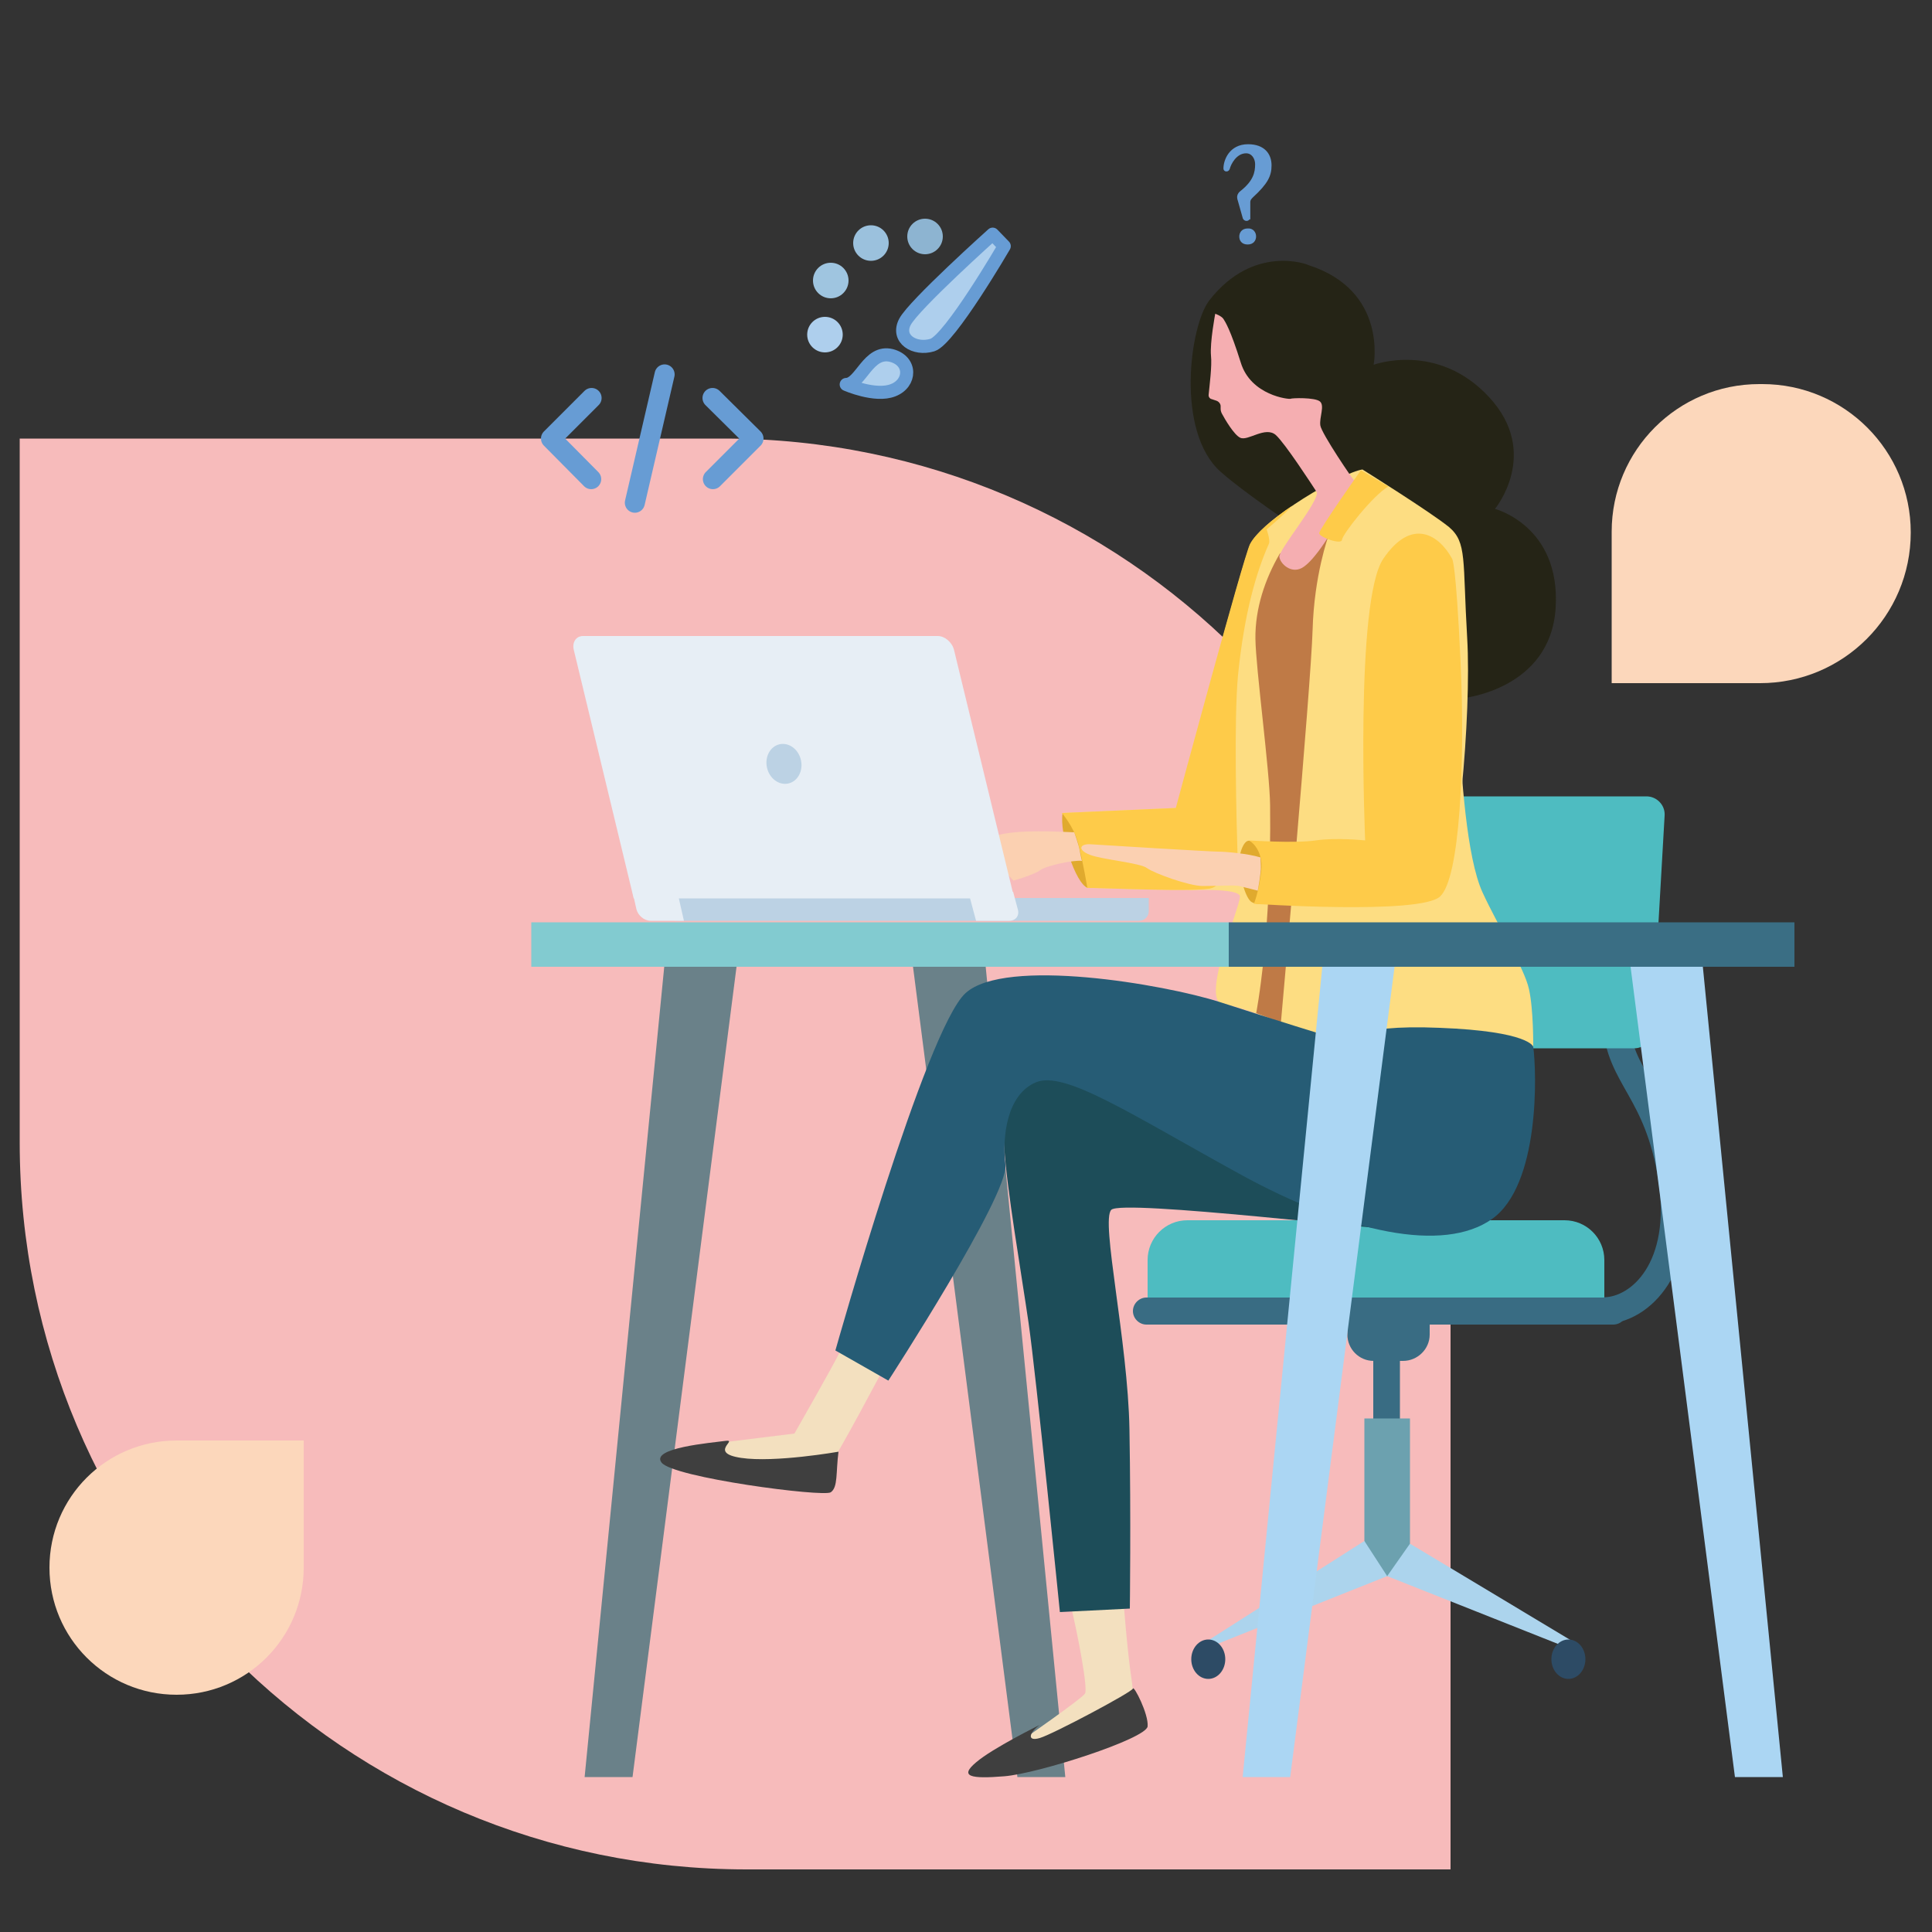 <?xml version="1.0" encoding="utf-8"?>
<!-- Generator: Adobe Illustrator 25.0.0, SVG Export Plug-In . SVG Version: 6.00 Build 0)  -->
<svg version="1.1" id="Layer_1" xmlns="http://www.w3.org/2000/svg" xmlns:xlink="http://www.w3.org/1999/xlink" x="0px" y="0px"
	 viewBox="0 0 500 500" style="enable-background:new 0 0 500 500;" xml:space="preserve">
<rect x="0" y="0" width="500" height="500" fill="#333333" stroke="none"/>
<style type="text/css">
	.st0{display:none;}
	.st1{fill:#F7BBBB;}
	.st2{fill:#FCD7BB;}
	.st3{fill:none;stroke:#679CD4;stroke-width:5.19;stroke-linecap:round;stroke-linejoin:round;stroke-miterlimit:10;}
	.st4{fill:#AECFED;stroke:#679CD4;stroke-width:3.384;stroke-linejoin:round;stroke-miterlimit:10;}
	.st5{fill:#9FC5E0;}
	.st6{fill:#AECFED;}
	.st7{fill:#9BC1DD;}
	.st8{fill:#8DB4D1;}
	.st9{fill:#4EBCC1;}
	.st10{fill:#396C83;}
	.st11{fill:none;stroke:#396C83;stroke-width:6.921;stroke-miterlimit:10;}
	.st12{fill:#6CA1AF;}
	.st13{fill:#ACD4ED;}
	.st14{fill:#2D4B65;}
	.st15{fill:#6A8189;}
	.st16{fill:#679CD4;stroke:#689CD3;stroke-width:0.75;stroke-miterlimit:10;}
	.st17{fill:#252416;}
	.st18{fill:#FDDD82;}
	.st19{fill:#E0AA2E;}
	.st20{fill:#BF7A46;}
	.st21{fill:#FECB49;}
	.st22{fill:#F5AEB1;}
	.st23{fill:#FBD0B1;}
	.st24{fill:#F3E0BF;}
	.st25{fill:#1D4D59;}
	.st26{fill:#265C75;}
	.st27{fill:#3F3F3F;}
	.st28{fill:#BCD2E4;}
	.st29{fill:#E7EEF5;}
	.st30{fill:#ABD6F3;}
	.st31{fill:#82CBD0;}
	.st32{fill:#3A6E84;}
</style>
<g id="back" class="st0">
</g>
<g id="Layer_9">
	<path class="st1" d="M375.4,483.8H193.2C89.3,483.8,5.1,399.6,5.1,295.7V113.5h182.2c103.9,0,188.1,84.2,188.1,188.1L375.4,483.8z"
		/>
	<path class="st2" d="M455.5,176.8h-38.4v-39.2c0-21.1,17.1-38.2,38.2-38.2h0.8c21.2,0,38.4,17.2,38.4,38.4l0,0
		C494.5,159.4,477,176.8,455.5,176.8z"/>
	<path class="st2" d="M45.7,438.6L45.7,438.6c-18.2,0-32.9-14.7-32.9-32.9l0,0c0-18.2,14.7-32.9,32.9-32.9h32.9v32.9
		C78.6,423.9,63.9,438.6,45.7,438.6z"/>
	<g>
		<polyline class="st3" points="153.1,103 142.6,113.5 153,124 		"/>
		<polyline class="st3" points="184.4,103 195,113.5 184.5,124 		"/>
		<line class="st3" x1="172" y1="96.9" x2="164.3" y2="130.1"/>
	</g>
	<g>
		<path class="st4" d="M256.9,60.6l3,3.1c0,0-14.1,24.2-18.6,25.6c-4.6,1.4-9.4-1.6-7.1-6C236.5,78.9,256.9,60.6,256.9,60.6z"/>
		<path class="st4" d="M230.7,92c-6-1.5-7.9,7.4-11.7,7.5c0,0,7.5,3.3,12.1,1.5C235.8,99.2,236,93.4,230.7,92z"/>
		<circle class="st5" cx="215" cy="72.6" r="4.6"/>
		<circle class="st6" cx="213.5" cy="86.6" r="4.6"/>
		<circle class="st7" cx="225.4" cy="62.9" r="4.6"/>
		<circle class="st8" cx="239.4" cy="61.2" r="4.6"/>
	</g>
</g>
<g id="armchair">
	<path class="st9" d="M297,335.8h118.2v-9.7c0-5.7-4.6-10.3-10.3-10.3h-97.6c-5.7,0-10.3,4.6-10.3,10.3L297,335.8L297,335.8z"/>
	<path class="st10" d="M417.5,342.8H296.7c-1.9,0-3.5-1.6-3.5-3.5l0,0c0-1.9,1.6-3.5,3.5-3.5h120.8c1.9,0,3.5,1.6,3.5,3.5l0,0
		C421,341.3,419.4,342.8,417.5,342.8z"/>
	<path class="st11" d="M415.2,339.2c9.5-0.2,21-11.4,17.4-34.3s-13.5-25.8-14.4-40.3"/>
	<path class="st9" d="M357.2,271.3h65.7c2.5,0,4.6-1.9,4.7-4.4l3.2-55.8c0.2-2.7-2-5-4.7-5h-65.7c-2.5,0-4.6,1.9-4.7,4.4l-3.2,55.8
		C352.4,269,354.5,271.3,357.2,271.3z"/>
	<path class="st10" d="M363.1,352.2h-7.6c-3.8,0-6.8-3.1-6.8-6.8v-2.8H370v2.8C370,349.1,366.9,352.2,363.1,352.2z"/>
	<rect x="355.4" y="351.3" class="st10" width="6.9" height="16.5"/>
	<rect x="353.1" y="367.1" class="st12" width="11.8" height="40.8"/>
	<polyline class="st13" points="353.1,398.8 359,407.9 364.9,399.5 407.7,425.2 404.1,425.8 359,407.9 314.9,425.5 312.1,424.9 
		353.1,398.8 	"/>
	<ellipse class="st14" cx="405.9" cy="429.4" rx="4.4" ry="5.1"/>
	<ellipse class="st14" cx="312.7" cy="429.4" rx="4.4" ry="5.1"/>
</g>
<g id="Layer_7">
	<polygon class="st15" points="191,247.2 163.7,459.9 151.3,459.9 172.2,247.2 	"/>
	<polygon class="st15" points="235.9,247.2 263.3,459.9 275.7,459.9 254.8,247.2 	"/>
	<g>
		<path class="st16" d="M323.1,56.4c0,0.2-0.2,0.4-0.5,0.4s-0.5-0.2-0.6-0.4l-1.3-4.6c-0.3-0.8-0.2-1.5,0.6-2.1
			c3.4-2.7,3.9-5,3.9-7.2c0-1.6-1-3.2-2.7-3.2c-2.8,0-4.3,3.1-4.6,4.3c-0.1,0.2-0.2,0.4-0.5,0.4s-0.4-0.2-0.4-0.4c0-2,1.4-5.9,6-5.9
			c4,0,5.7,2.3,5.7,5.1c0,2.6-0.9,4.5-4.7,8c-0.4,0.4-0.8,0.8-0.8,1.5v4.1H323.1z M324.7,61.2c0,0.8-0.5,1.7-1.8,1.7
			c-1.4,0-1.8-0.9-1.8-1.7s0.5-1.7,1.8-1.7C324.1,59.4,324.7,60.3,324.7,61.2z"/>
	</g>
</g>
<g id="body">
	<path id="hair_2_" class="st17" d="M313,77.7c-5.1,6.5-8.8,34,2.9,44.4c11.7,10.4,46.6,31.4,48.2,35.8s14.4,22.8,14.4,22.8
		s22.8-2.2,24.1-23.4c1.3-21.2-15.7-25.6-15.7-25.6s11.9-14.4-1.5-28.9s-29.9-8.4-29.9-8.4s3.7-19.2-16.9-25.8
		C338.4,68.4,324.4,63.1,313,77.7z"/>
	<g>
		<path class="st18" d="M377.5,187.9c0.7,12.4,2,34,6.2,43.1s10.8,19.5,12,25c1.2,5.4,1.1,15,1.1,15s-16.2-4.6-28.2-4.5
			s-23.5,3.8-23.5,3.8s-22.3-9.8-28.5-10.4s4.5-25.6,4.3-27.9s-13.4-1.6-13.4-1.6l36.6-30.9L377.5,187.9z"/>
		<path class="st18" d="M352.6,121.5c-5.3,0.8-25.8,12.8-29,19.3c-1.7,3.3-19.2,68.3-19.2,68.3l-29.5,1.3c0,0,4.3,19.6,6.6,19.4
			c2.2-0.1,29.2,1.2,32.3,0s7.6-9.1,7.6-9.1s0.7,12.1,3.2,13.2s44,2.1,48.2-2.3s8.1-46.4,6.9-66.6s0-24.6-4.7-28.6
			C370.2,132.5,352.6,121.5,352.6,121.5z"/>
		<path class="st19" d="M275,210.4c-0.9,5.2,3.3,18.3,6.5,19.4l1.5-4l-3-13L275,210.4z"/>
		<path class="st20" d="M331.2,143.3c-3.8,6.5-6.4,14.2-6.3,22s3.7,34.1,3.8,43.1c0.4,33.5-3.6,53.8-3.6,53.8l6.4,2.4
			c0,0,7.8-87.4,8.2-101.6s4.1-24.3,4.1-24.3L331.2,143.3z"/>
		<path class="st19" d="M323.4,217.6c-1.8-0.4-3,4.6-2.8,6.4c0.1,1.8,1.6,8.6,3.4,9.5c1.8,1,5.8,0,5.8,0l-2.7-14.1L323.4,217.6z"/>
		<path class="st21" d="M334.4,130.9c-5.1,3.4-9.5,7.2-10.9,9.9c-1.7,3.3-19.2,68.3-19.2,68.3l-29.5,1.3c0,0,3,3.4,4.2,7.7
			c1.4,5.4,2.4,11.7,2.4,11.7c2.2-0.1,29.2,1.2,32.3,0c2.2-0.8,5.1-5,6.6-7.4c-0.3-10-1-36.1,0.1-47.7c1.6-15.9,4.7-26.6,8-34
			c0.4-0.9-0.6-3.7-0.6-3.7S332.9,132.7,334.4,130.9z"/>
		<path class="st21" d="M375.8,144.6c-3.3-6.1-10.4-10.9-17.8,0s-4.7,72.9-4.7,72.9s-7.5-0.8-12.8,0s-17.2,0-17.2,0s3.8,2.2,3.1,8
			c-0.7,5.7-1.9,8.4-1.9,8.4s43.1,2.9,48.2-1.9c5.1-4.7,6.5-34.1,5.3-60.5S375.8,144.6,375.8,144.6z"/>
		<path class="st22" d="M341.7,110.1c-0.3-2.1,1.2-5.1-0.1-6.2c-1.3-1.1-7.3-0.9-7.6-0.7c-0.3,0.2-10.3-0.8-12.9-9.4
			c-2.7-8.6-4-10.5-4.5-11.3c-0.6-0.8-2.1-1.3-2.1-1.3s-1.4,7.4-1.1,10.8c0.3,2.7-0.4,7.9-0.6,10.1c-0.1,0.6,0.3,1.1,0.8,1.2
			l1.2,0.4c0.6,0.2,1.1,0.8,1.1,1.4v0.7c0,0.4,0.1,0.8,0.3,1.2c0.8,1.5,3.2,5.6,4.8,6.3c2,0.9,6.5-3.1,9.2-0.7
			c2.4,2.2,9.1,12.5,10.6,14.8c0.5,2.5-9.9,14.9-9.7,16.7c0.2,1.8,3,4.4,5.8,2.9s6.5-7.5,6.5-7.5l7.1-15.1
			C350.3,124.4,342,112.2,341.7,110.1z"/>
		<path class="st21" d="M359.3,125.9c-4,2.3-11.9,12.4-12,13.8s-5.9-0.7-5.9-1.7s10.8-16.3,10.8-16.3L359.3,125.9z"/>
	</g>
	<path class="st19" d="M287,226.9"/>
</g>
<g id="hands">
	<path class="st23" d="M326.2,221.9c-3.2-1-9-1.5-11-1.5s-30.1-1.7-32.9-1.9s-3.6,1.4-0.3,2.7c3.3,1.3,13.2,2.1,14.9,3.5
		c1.8,1.3,10.8,4.6,14.4,4.6s8.1-0.3,9.4,0s4.8,1.2,4.8,1.2s0.9-4.6,0.8-6.3C326.3,223.6,326.2,221.9,326.2,221.9z"/>
	<path class="st23" d="M278,215.4c-3.1-0.1-14.8-0.9-20.3,0.9c-5.4,1.8,4.6,11.6,4.6,11.6s5.3-1.5,6.9-2.7s8.8-2.7,10.8-2.4
		c0,0-0.4-1.6-0.5-2.3C279.2,218.5,278,215.4,278,215.4z"/>
</g>
<g id="foots">
	<path class="st24" d="M277.1,415.4c1.8,7.5,4.5,21.5,3.7,22.9c-0.8,1.3-16.2,12-16.2,12s1.2,2.7,3.3,2.8c2.1,0.1,18.3-7.4,21.4-9.6
		s4.6-1.9,3.5-9.2c-1.1-7.3-2.1-20.7-2.1-20.7L277.1,415.4z"/>
	<path class="st24" d="M217.6,349.4c-2.1,4.3-12,21.6-12,21.6l-21.8,2.7c0,0,1.2,5.2,3.1,5.2c1.9,0,26.5,1.1,27.9,0
		s14.1-25.2,14.1-25.2L217.6,349.4z"/>
	<path class="st25" d="M370,318.9c-11.3-0.3-79.6-8.6-82.4-5.8s4.3,33.9,4.7,56.8s0.1,46.4,0.1,46.4l-18.1,0.9
		c0,0-6.2-61.7-8.1-74.8s-5.7-34.9-6.3-45.6c-0.5-10.8,6.4-28.4,6.4-28.4l44.6,8l36.7,30.6L370,318.9z"/>
	<path class="st26" d="M396.8,270.9c0.9,6.5,1.8,35.8-10.7,44.6c-12.5,8.8-37.4,3.7-65.5-11.8c-28.2-15.5-45.1-26.7-52.5-23.6
		s-8.8,13.7-7.9,21.4s-30.3,55.8-30.3,55.8l-13.7-7.8c0,0,23.4-83.2,33.7-92.5c10.3-9.3,51.2-2.3,65.7,2.3
		c14.5,4.7,27.1,8.6,32.2,10.1c1.6,0.5,1.4-4.4,24.8-3.4C395.9,266.9,396.8,270.9,396.8,270.9z"/>
	<path class="st27" d="M217,375.7c-0.7,5.4-0.1,9.2-2,10.5s-40.9-3.8-43.8-7.7c-2.9-3.8,12.9-5.1,16.5-5.6s-4.6,3.1,4.1,4.4
		C200.5,378.6,217,375.7,217,375.7z"/>
	<path class="st27" d="M269.1,446.4c-2.8,2-3.4,4.4,0,3.4s23.9-11.9,24.1-12.8s4.1,6.6,3.8,9.8c-0.4,3.2-28.3,12.2-37.1,12.9
		c-8.7,0.7-11.7,0.1-7.3-3.6C256.9,452.4,269.1,446.4,269.1,446.4z"/>
</g>
<g id="Notebook">
	<path class="st28" d="M294.8,238.3H175.3c-1.4,0-2.5-1.1-2.5-2.5v-0.9c0-1.4,1.1-2.5,2.5-2.5h122v3.4
		C297.3,237.2,296.2,238.3,294.8,238.3z"/>
	<path class="st29" d="M262.5,232.5H164l-15.5-64.3c-0.5-2,0.6-3.6,2.4-3.6h91.8c1.8,0,3.7,1.6,4.2,3.6L262.5,232.5z"/>
	<path class="st29" d="M177,238.3h-8.6c-1.7,0-3.3-1.4-3.7-3l-1-4.5h11.6L177,238.3z"/>
	<path class="st29" d="M252.6,238.3h8.6c1.7,0,2.7-1.4,2.2-3l-1.2-4.5h-11.6L252.6,238.3z"/>
	<ellipse transform="matrix(0.975 -0.222 0.222 0.975 -38.828 49.977)" class="st28" cx="202.9" cy="197.7" rx="4.5" ry="5.2"/>
</g>
<g id="table">
	<polygon class="st30" points="361.3,247.2 333.9,459.9 321.6,459.9 342.5,247.2 	"/>
	<polygon class="st30" points="421.6,247.2 449,459.9 461.4,459.9 440.4,247.2 	"/>
	<rect x="137.5" y="238.7" class="st31" width="180.5" height="11.5"/>
	<rect x="318" y="238.7" class="st32" width="146.4" height="11.5"/>
</g>
</svg>
